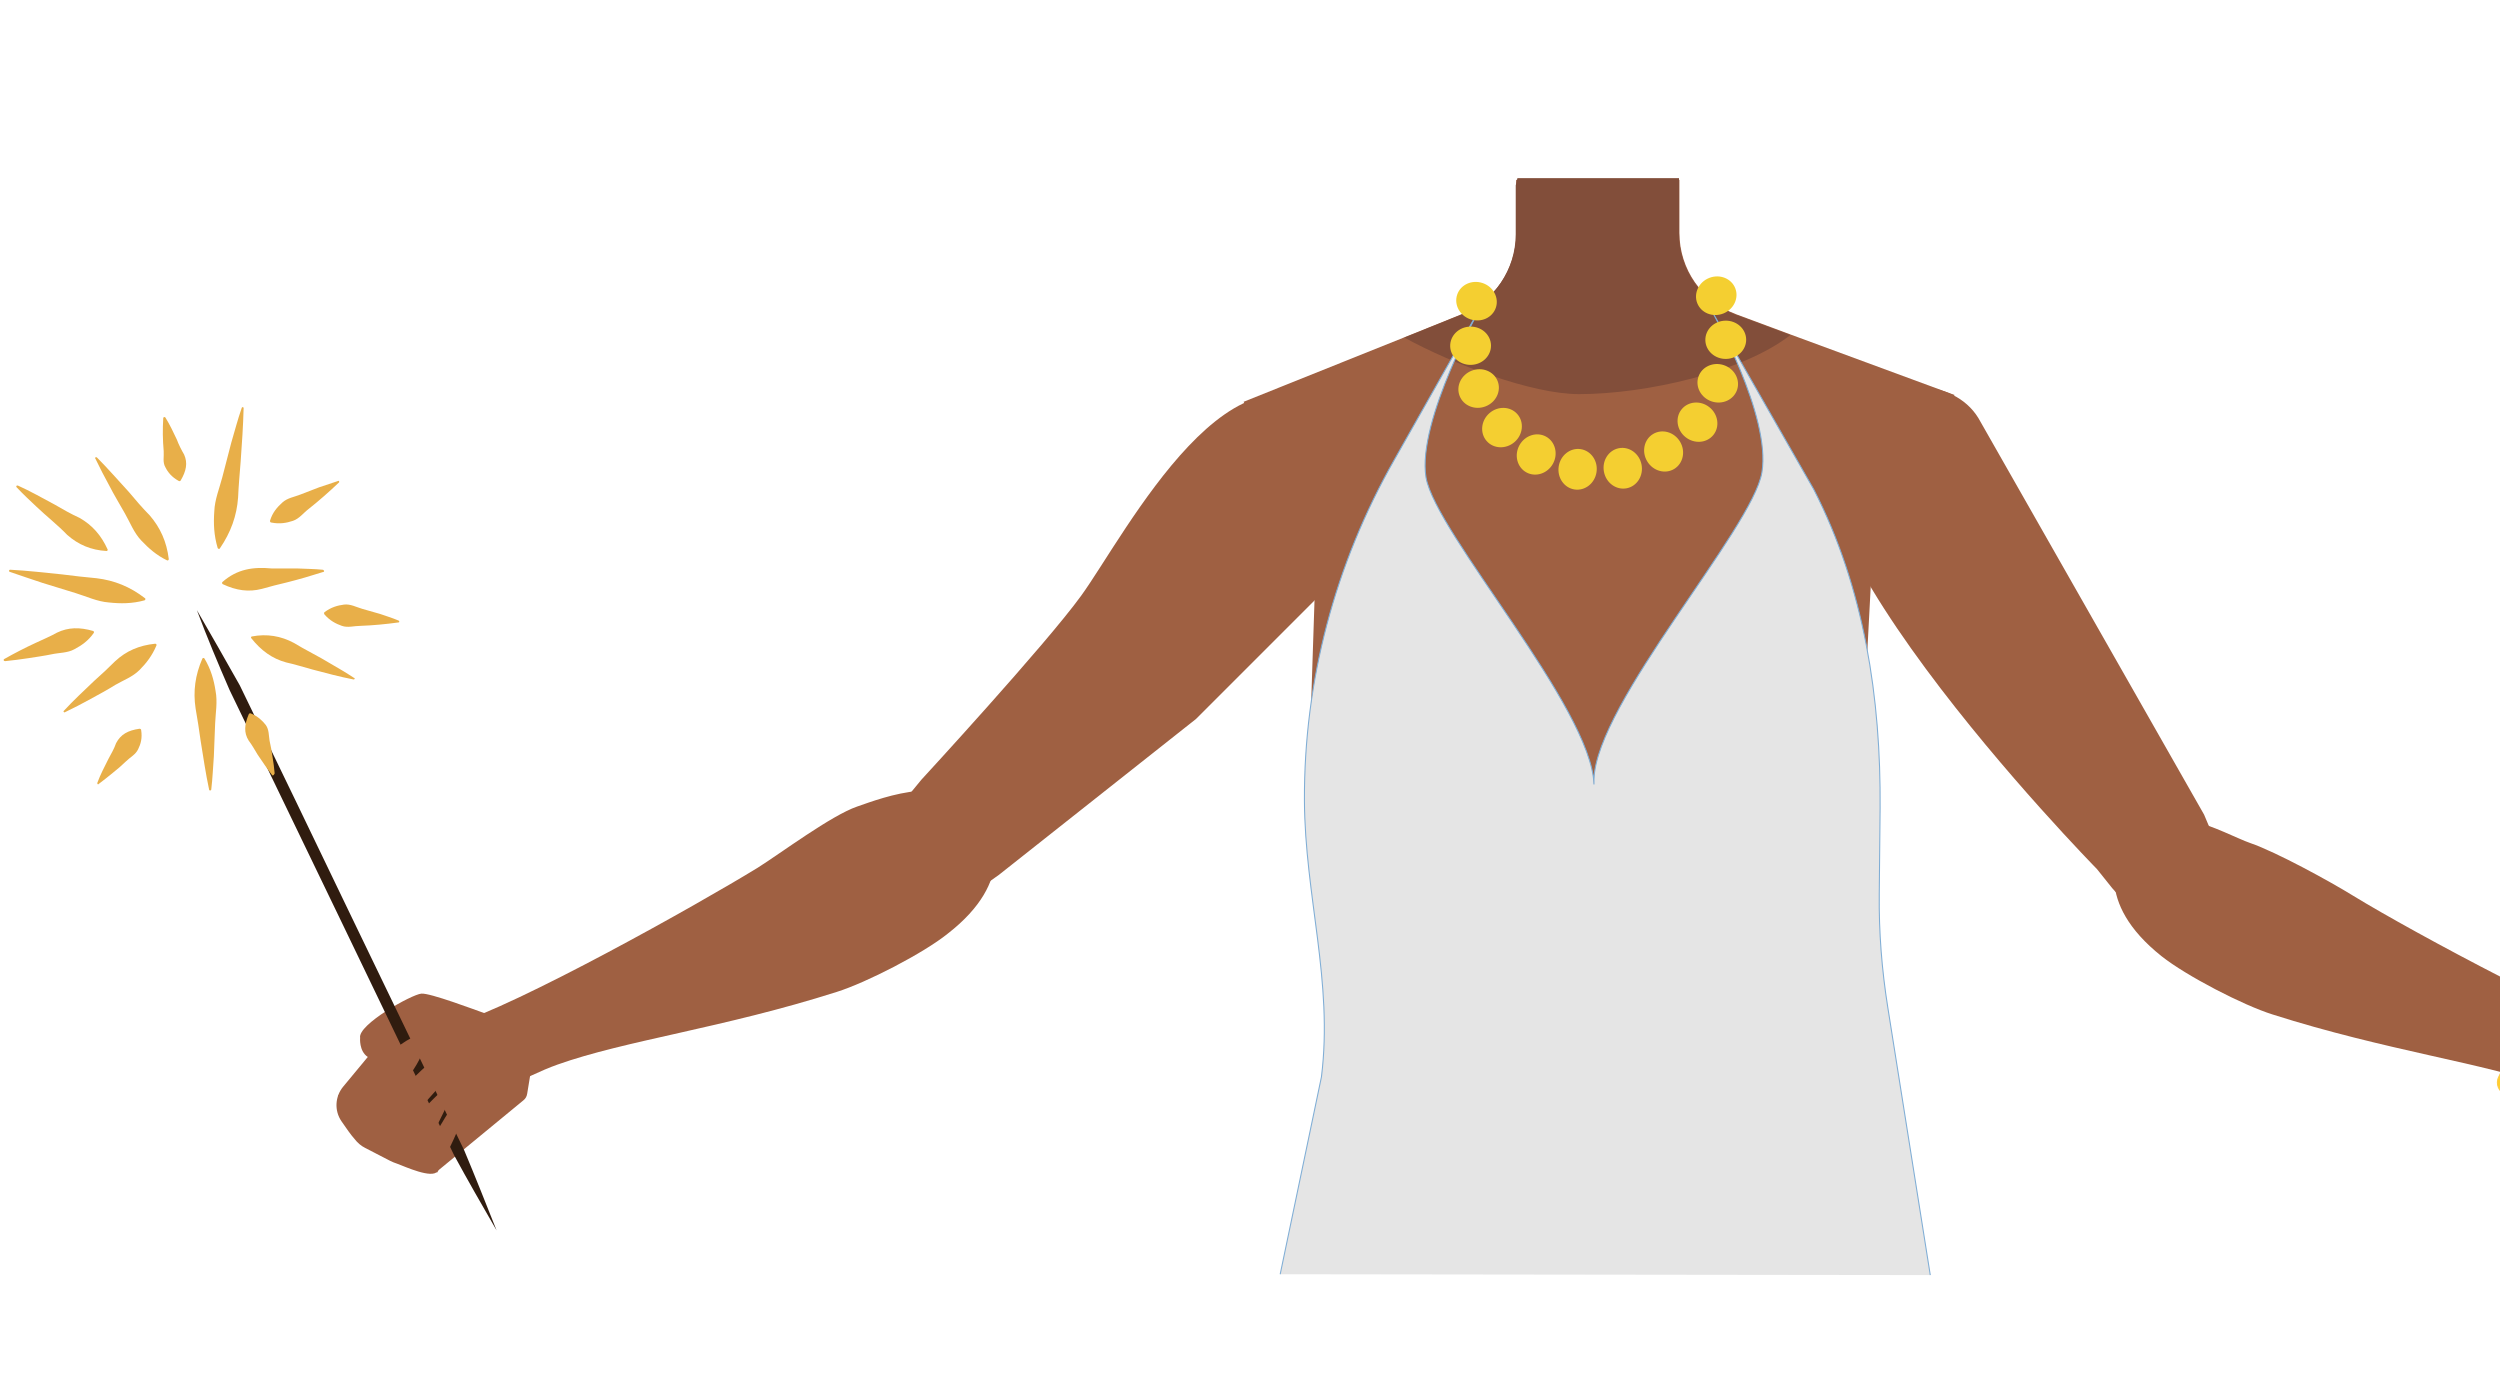 <?xml version="1.0" encoding="utf-8"?>
<!-- Generator: Adobe Illustrator 26.0.2, SVG Export Plug-In . SVG Version: 6.00 Build 0)  -->
<svg version="1.1" id="Layer_1" xmlns="http://www.w3.org/2000/svg" xmlns:xlink="http://www.w3.org/1999/xlink" x="0px" y="0px"
	 viewBox="0 0 588 328.3" style="enable-background:new 0 0 588 328.3;" xml:space="preserve">
<style type="text/css">
	.st0{fill:#9F6042;}
	.st1{fill:#824E3A;}
	.st2{fill:#FFCF2E;stroke:#FFCB45;stroke-width:0.25;stroke-miterlimit:10;}
	.st3{fill:#E5E5E5;stroke:#7FADD5;stroke-width:0.25;stroke-miterlimit:10;}
	.st4{fill:#F4CF31;}
	.st5{fill:#301C0F;}
	.st6{fill:#E8AF49;}
</style>
<g>
	<g id="Calque_4">
		<path class="st0" d="M440.3,132.2l-2.4,45.5l-16.5,48h-92.1L308,176.9l1.5-45.6l-17-36.8l37.9-15.2l13.4-5.4
			c7.7-3.1,12.8-10.6,12.8-18.9V42.3h38.4v12.5c0,8.5,5.3,16.1,13.3,19.1l12.9,4.8l38.5,14.2L440.3,132.2z"/>
		<path class="st1" d="M421.1,78.8c-11.1,8.7-34,13.9-49.7,13.9c-11.1,0-29.6-7-41.1-13.3l13.4-5.4c7.7-3.1,12.8-10.6,12.8-18.9
			V43.6l0.3-1.3l0.1-0.4h38v13c0,8.5,5.3,16.1,13.3,19.1L421.1,78.8z"/>
	</g>
	<g id="Calque_3">
		<path class="st0" d="M115.6,239.3c-0.3-0.4-0.7-0.6-1.1-0.8c-2.8-1-13.4-5-15.4-4.8c-2.3,0.2-15,7.3-14.4,10.4
			c0,0-0.3,3.1,1.8,4.5l-5.8,7c-1.9,2.3-2.1,5.6-0.4,8.1c1.1,1.6,2.2,3.2,3.1,4.2c0.7,0.9,1.5,1.6,2.5,2.1l5.8,3
			c0.6,0.3,1.1,0.5,1.7,0.7c1.9,0.7,8.2,3.6,9.5,1.8c0.1-0.2,0.3-0.3,0.4-0.4l19.8-16.3c0.5-0.4,0.8-0.9,0.9-1.6l0.8-4.9
			c0.1-0.7-0.1-1.4-0.5-1.9L115.6,239.3z"/>
		<path class="st0" d="M231.5,192.3c-7.3-11.2-23.8-4.7-29.9-2.6s-18,11-23.4,14.4c-14.2,8.7-56.3,32.3-71.9,37
			c-10.9,3.2,5.6,18.7,5.6,18.7s11.6-6.7,19.2-9.4c16-5.7,39-8.6,65.7-17.1c7-2.2,20.4-9.1,26.1-13.7
			C239,207.1,233.7,195.6,231.5,192.3z"/>
		<path class="st0" d="M616.9,242.3c0.3-0.3,0.6-0.6,1-0.7c2.7-1,13.5-5,15.5-4.9c2.3,0.2,11.8,2.4,13.6,2.2s12.4-4,12.5-2.6
			c0.1,0.9,0.1,3.3,0.1,5c0,0.9-0.5,1.8-1.4,2.2l-5.4,2.7c-1.1,0.6-2.4,0.9-3.6,0.9l-2.4,0c-2.2,0-3.1,2.8-1.3,4.2l8.2,6.1
			c0.1,0.1,0.2,0.2,0.3,0.2c2,1,20.4,10.3,21.6,10.6c0.6,0.1,0.5,1.7,0.1,3.3c-0.4,1.8-2.3,2.8-4.1,2.1l-22-9.4
			c-0.1-0.1-0.2,0.1-0.1,0.2l21.2,16.6c1.3,1,1.5,2.9,0.5,4.2l-0.8,1.1c-1,1.3-2.9,1.5-4.1,0.5l-20.8-16.3c-0.3-0.2-0.6,0.2-0.4,0.4
			l17.3,19.3c1.3,1.5,0.9,3.7-0.9,4.6l-1.2,0.6c-1.2,0.6-2.6,0.3-3.5-0.6l-17.2-18c-0.2-0.3-0.7,0-0.5,0.4l8.2,14.5
			c0.9,1.6,0.1,3.6-1.6,4.2c-1.6,0.5-3.2,0.9-3.5,0.1c-0.7-1.4-11.2-15.5-12.6-17.5c-0.1-0.2-0.2-0.3-0.4-0.4l-19.9-16.3
			c-0.4-0.4-0.7-0.9-0.8-1.5l-0.7-5c-0.1-0.6,0.1-1.3,0.5-1.8L616.9,242.3z"/>
		<path class="st0" d="M499.8,197.4c7.3-11.2,23.4-1.2,29.5,0.9s18.7,9,24.2,12.4c14.2,8.7,55.9,31,71.5,35.7
			c10.9,3.3-5.6,18.7-5.6,18.7s-11.6-6.7-19.2-9.4c-16-5.7-39-8.6-65.7-17.1c-7-2.2-20.3-9.1-26.1-13.7
			C492.3,212.1,497.7,200.6,499.8,197.4z"/>
		<path class="st0" d="M518.4,191.6l1.6,3.8c2.7,6.5-0.1,14-6.4,17.2l0,0c-5.8,2.8-12.7,1.3-16.8-3.7l-3.6-4.5
			c0,0-87.9-89.5-58.7-108.9l0,0c9.4-6.3,24.8-6.9,30.8,2.8L518.4,191.6z"/>
		<path class="st0" d="M281.3,169.1l-46.4,36.7l-3.4,2.4c-6,4.1-14.1,2.9-18.6-2.8l0,0c-4.1-5.1-4.1-12.4,0.1-17.5l3.7-4.5
			c0,0,29.2-31.7,37.6-43.3c10.3-14.2,36.7-66.2,60.9-40.1c0,0,10.4,25.2,2,33.2L281.3,169.1z"/>
	</g>
	<path class="st2" d="M600.8,232.7l3.8,1.4c1.6,0.6,2.4,2.5,1.6,4.1l-9.3,19.1c-0.7,1.4-2.3,2-3.8,1.5l-3.8-1.4
		c-1.6-0.6-2.4-2.5-1.6-4.1l9.3-19.1C597.7,232.8,599.4,232.2,600.8,232.7z"/>
	<path class="st3" d="M454,299.9l-10-63c-1.4-8.8-2.1-17.7-2-26.6l0.2-20.2c0.2-25.8-3.7-51.8-15.6-75l-23.9-41.8
		c0,0,13.9,24.5,11.7,37.8c-2.2,13.3-39,54.2-39.5,72.2v1.2c-0.5-18-37.2-59-39.5-72.2c-2.2-13.3,13.1-40.5,13.1-40.5l-20.6,36.4
		c-14,24.6-21.2,52.1-21.1,80l0,0c0.1,22.5,6.8,42.7,4,65.1l-9.7,46.4"/>
	<g>
		<g>
			
				<ellipse transform="matrix(0.932 -0.363 0.363 0.932 2.208 151.1)" class="st4" cx="403.6" cy="69.7" rx="4.8" ry="4.5"/>
		</g>
		<g>
			
				<ellipse transform="matrix(1 -2.198176e-02 2.198176e-02 1 -1.658 8.939)" class="st4" cx="405.8" cy="79.9" rx="4.8" ry="4.5"/>
		</g>
		<g>
			
				<ellipse transform="matrix(0.321 -0.947 0.947 0.321 188.881 443.876)" class="st4" cx="404.1" cy="90.2" rx="4.5" ry="4.8"/>
		</g>
		<g>
			<ellipse transform="matrix(0.626 -0.78 0.78 0.626 71.892 348.51)" class="st4" cx="399.2" cy="99.3" rx="4.5" ry="4.8"/>
		</g>
		<g>
			
				<ellipse transform="matrix(0.855 -0.519 0.519 0.855 1.688 218.423)" class="st4" cx="391.2" cy="106.2" rx="4.5" ry="4.8"/>
		</g>
		<g>
			
				<ellipse transform="matrix(0.981 -0.195 0.195 0.981 -14.129 76.634)" class="st4" cx="381.6" cy="110" rx="4.5" ry="4.8"/>
		</g>
		<g>
			<ellipse transform="matrix(0.152 -0.988 0.988 0.152 205.769 460.278)" class="st4" cx="371.1" cy="110.2" rx="4.8" ry="4.5"/>
		</g>
		<g>
			
				<ellipse transform="matrix(0.481 -0.877 0.877 0.481 93.824 372.249)" class="st4" cx="361.2" cy="106.9" rx="4.8" ry="4.5"/>
		</g>
		<g>
			
				<ellipse transform="matrix(0.752 -0.659 0.659 0.752 21.502 257.825)" class="st4" cx="353.2" cy="100.4" rx="4.8" ry="4.5"/>
		</g>
		<g>
			
				<ellipse transform="matrix(0.932 -0.363 0.363 0.932 -9.497 132.32)" class="st4" cx="347.7" cy="91.5" rx="4.8" ry="4.5"/>
		</g>
		<g>
			
				<ellipse transform="matrix(1 -2.198176e-02 2.198176e-02 1 -1.703 7.62)" class="st4" cx="345.8" cy="81.3" rx="4.8" ry="4.5"/>
		</g>
		<g>
			
				<ellipse transform="matrix(0.321 -0.947 0.947 0.321 168.619 377.065)" class="st4" cx="347.4" cy="70.9" rx="4.5" ry="4.8"/>
		</g>
	</g>
</g>
<g>
	<path class="st5" d="M46.3,143.5c3.4,5.9,6.8,11.8,10.1,17.7c5.6,11.5,20.7,42.8,26.4,54.7c5.8,12,20.8,43.1,26.4,54.7
		c2.6,6.2,5.1,12.5,7.6,18.8c-3.4-5.9-6.8-11.8-10-17.7c-5.6-11.5-20.7-42.8-26.4-54.7c-5.8-12-20.8-43.1-26.4-54.7
		C51.3,156.1,48.7,149.9,46.3,143.5L46.3,143.5z"/>
</g>
<g>
	<path class="st6" d="M22.8,107.6c2.5,2.5,5.1,5.5,7.5,8.1c1.4,1.7,3.4,4,4.9,5.5c2.5,2.9,4,6.2,4.5,10.3c0,0.2-0.2,0.4-0.4,0.3
		c-2.5-1.2-4.4-2.9-6.1-4.7c-1.7-1.8-2.6-4.2-3.8-6.3c-0.9-1.6-2.8-4.8-3.6-6.4c-1.2-2.2-2.3-4.3-3.4-6.6
		C22.2,107.7,22.6,107.4,22.8,107.6L22.8,107.6z"/>
</g>
<g>
	<path class="st6" d="M57.3,96c-0.1,4-0.4,8.5-0.7,12.6c-0.2,2.5-0.5,5.9-0.6,8.4c-0.3,4.3-1.7,8.2-4.3,12c-0.1,0.2-0.4,0.1-0.5-0.1
		c-0.9-3-1-5.8-0.8-8.6c0.1-2.8,1.2-5.4,1.9-8.1c0.5-2,1.6-6.1,2.1-8.1c0.8-2.7,1.5-5.4,2.4-8C56.9,95.6,57.3,95.7,57.3,96L57.3,96z
		"/>
</g>
<g>
	<path class="st6" d="M76.1,134.5c-2.8,0.9-5.9,1.8-8.7,2.5c-1.7,0.4-4.1,1-5.8,1.5c-3.1,0.8-6,0.4-9.2-1.1
		c-0.2-0.1-0.2-0.4-0.1-0.5c3.5-3.1,7.3-3.6,11.6-3.2c1.5,0,4.5,0,6,0c2,0.1,4,0.1,6,0.3C76.3,134.1,76.3,134.5,76.1,134.5
		L76.1,134.5z"/>
</g>
<g>
	<path class="st6" d="M83.1,159.8c-3.1-0.6-6.5-1.5-9.5-2.3c-1.9-0.5-4.4-1.3-6.3-1.7c-3.3-0.9-5.9-2.8-8.2-5.7
		c-0.1-0.1-0.1-0.3,0.1-0.4c3.6-0.7,6.9-0.1,9.9,1.5c2.6,1.6,5.9,3.2,8.5,4.8c1.9,1.1,3.8,2.2,5.6,3.4
		C83.6,159.5,83.4,159.9,83.1,159.8L83.1,159.8z"/>
</g>
<g>
	<path class="st6" d="M49.2,185.8c-0.8-3.7-1.4-7.8-2-11.5c-0.3-2.3-0.8-5.4-1.2-7.7c-0.6-4-0.1-7.8,1.6-11.7c0.1-0.2,0.4-0.2,0.5,0
		c1.5,2.5,2.2,5,2.6,7.6c0.5,2.6,0,5.2-0.1,7.7c-0.1,1.9-0.2,5.8-0.3,7.7c-0.2,2.6-0.3,5.2-0.6,7.7C49.7,186,49.3,186,49.2,185.8
		L49.2,185.8z"/>
</g>
<g>
	<path class="st6" d="M15,167.2c2.2-2.4,4.8-4.8,7.2-7.1c1.5-1.3,3.5-3.2,4.9-4.6c2.6-2.4,5.6-3.7,9.4-4.1c0.2,0,0.4,0.2,0.3,0.4
		c-1,2.4-2.4,4.2-4,5.8c-1.6,1.6-3.8,2.4-5.7,3.5c-1.4,0.9-4.3,2.5-5.8,3.3c-2,1.1-3.9,2.1-6,3.1C15.1,167.7,14.8,167.3,15,167.2
		L15,167.2z"/>
</g>
<g>
	<path class="st6" d="M2.4,134c3.9,0.2,8.3,0.7,12.2,1.1c2.4,0.3,5.7,0.7,8.1,0.9c4.2,0.5,7.9,2,11.4,4.7c0.2,0.1,0.1,0.4-0.1,0.5
		c-2.9,0.8-5.7,0.8-8.4,0.5c-2.7-0.2-5.2-1.4-7.8-2.2c-1.9-0.6-5.9-1.8-7.8-2.4c-2.6-0.9-5.2-1.7-7.7-2.6C2,134.4,2.1,134,2.4,134
		L2.4,134z"/>
</g>
<g>
	<path class="st6" d="M38.9,98.2c1,1.6,1.9,3.5,2.7,5.2c0.4,1.1,1.1,2.5,1.7,3.5c0.9,2,0.5,3.9-0.8,6.1c-0.1,0.2-0.3,0.2-0.5,0.1
		c-1.6-0.9-2.5-2-3.1-3.2c-0.7-1.2-0.3-2.5-0.4-3.8c-0.1-1-0.2-2.9-0.2-3.9c0-1.3,0-2.6,0.1-3.9C38.4,98.1,38.8,98,38.9,98.2
		L38.9,98.2z"/>
</g>
<g>
	<path class="st6" d="M79.7,113.5c-2.2,2.1-4.7,4.3-7.1,6.2c-1.2,0.9-2.2,2.3-3.7,2.8s-3.1,0.8-5.1,0.4c-0.2,0-0.3-0.2-0.3-0.4
		c0.6-2,1.7-3.2,2.9-4.3s2.8-1.3,4.3-1.9c1.1-0.4,3.3-1.3,4.4-1.7c1.5-0.5,3-1,4.5-1.5C79.7,113,79.9,113.4,79.7,113.5L79.7,113.5z"
		/>
</g>
<g>
	<path class="st6" d="M93.7,146.4c-2.9,0.4-6,0.7-8.9,0.8c-1.5,0-3,0.5-4.4,0s-2.8-1.2-4.1-2.7c-0.1-0.1-0.1-0.4,0-0.5
		c1.6-1.2,3.1-1.6,4.6-1.8c1.5-0.2,2.9,0.6,4.3,1c1.1,0.3,3.2,0.9,4.2,1.2c1.4,0.5,2.8,0.9,4.2,1.5C94,146,94,146.4,93.7,146.4
		L93.7,146.4z"/>
</g>
<g>
	<path class="st6" d="M64,182.3c-1.2-1.5-2.3-3.2-3.4-4.8c-0.6-1-1.4-2.4-2.1-3.3c-1.2-1.9-1-3.8,0-6.2c0.1-0.2,0.3-0.3,0.5-0.2
		c1.7,0.7,2.7,1.7,3.5,2.7c0.8,1.1,0.7,2.5,0.9,3.7c0.2,0.9,0.6,2.9,0.7,3.8c0.2,1.3,0.4,2.6,0.5,3.9
		C64.4,182.4,64.1,182.5,64,182.3L64,182.3z"/>
</g>
<g>
	<path class="st6" d="M22.9,184.1c0.7-1.9,1.7-3.8,2.6-5.6c0.6-1.1,1.4-2.5,1.8-3.7c1.1-2.1,2.8-3,5.5-3.4c0.2,0,0.4,0.1,0.4,0.3
		c0.3,1.9-0.1,3.3-0.7,4.5c-0.6,1.3-1.9,1.9-2.9,2.9c-0.7,0.7-2.3,2.1-3.1,2.7c-1.1,0.9-2.1,1.7-3.3,2.6
		C23.1,184.6,22.8,184.4,22.9,184.1L22.9,184.1z"/>
</g>
<g>
	<path class="st6" d="M1,155c2.3-1.3,5-2.7,7.4-3.8c1.5-0.7,3.6-1.6,5-2.4c2.7-1.3,5.4-1.3,8.5-0.4c0.2,0.1,0.2,0.2,0.2,0.4
		c-1.3,1.9-2.9,3-4.6,3.9c-1.6,0.9-3.6,0.8-5.4,1.2c-1.4,0.3-4.1,0.7-5.4,0.9c-1.8,0.3-3.7,0.5-5.5,0.7C0.9,155.5,0.7,155.2,1,155
		L1,155z"/>
</g>
<g>
	<path class="st6" d="M4.2,114.2c2.9,1.3,5.9,3,8.7,4.5c1.7,1,4,2.3,5.8,3.1c3,1.7,5.1,4.1,6.6,7.4c0.1,0.2,0,0.3-0.2,0.4
		c-3.7-0.2-6.7-1.5-9.3-3.8c-2.1-2.2-5-4.5-7.2-6.6c-1.6-1.5-3.2-3-4.7-4.6C3.7,114.4,3.9,114.1,4.2,114.2L4.2,114.2z"/>
</g>
<path class="st0" d="M79.5,257.7c0,0,16.5-14.7,18.6-13.9c5,2-4.1,11.5-3.6,12.1c0.5,0.6,6-6.6,8.1-6.3c2.2,0.3,1.5,4.3,1.5,4.9
	s-6.3,6.8-5.8,7.3s6.9-7.7,7.9-6.1s-4.5,10.3-4.3,11.4s4.9-9.7,7.1-8.2c2.2,1.5-6.2,16.9-6.2,16.9"/>
</svg>
